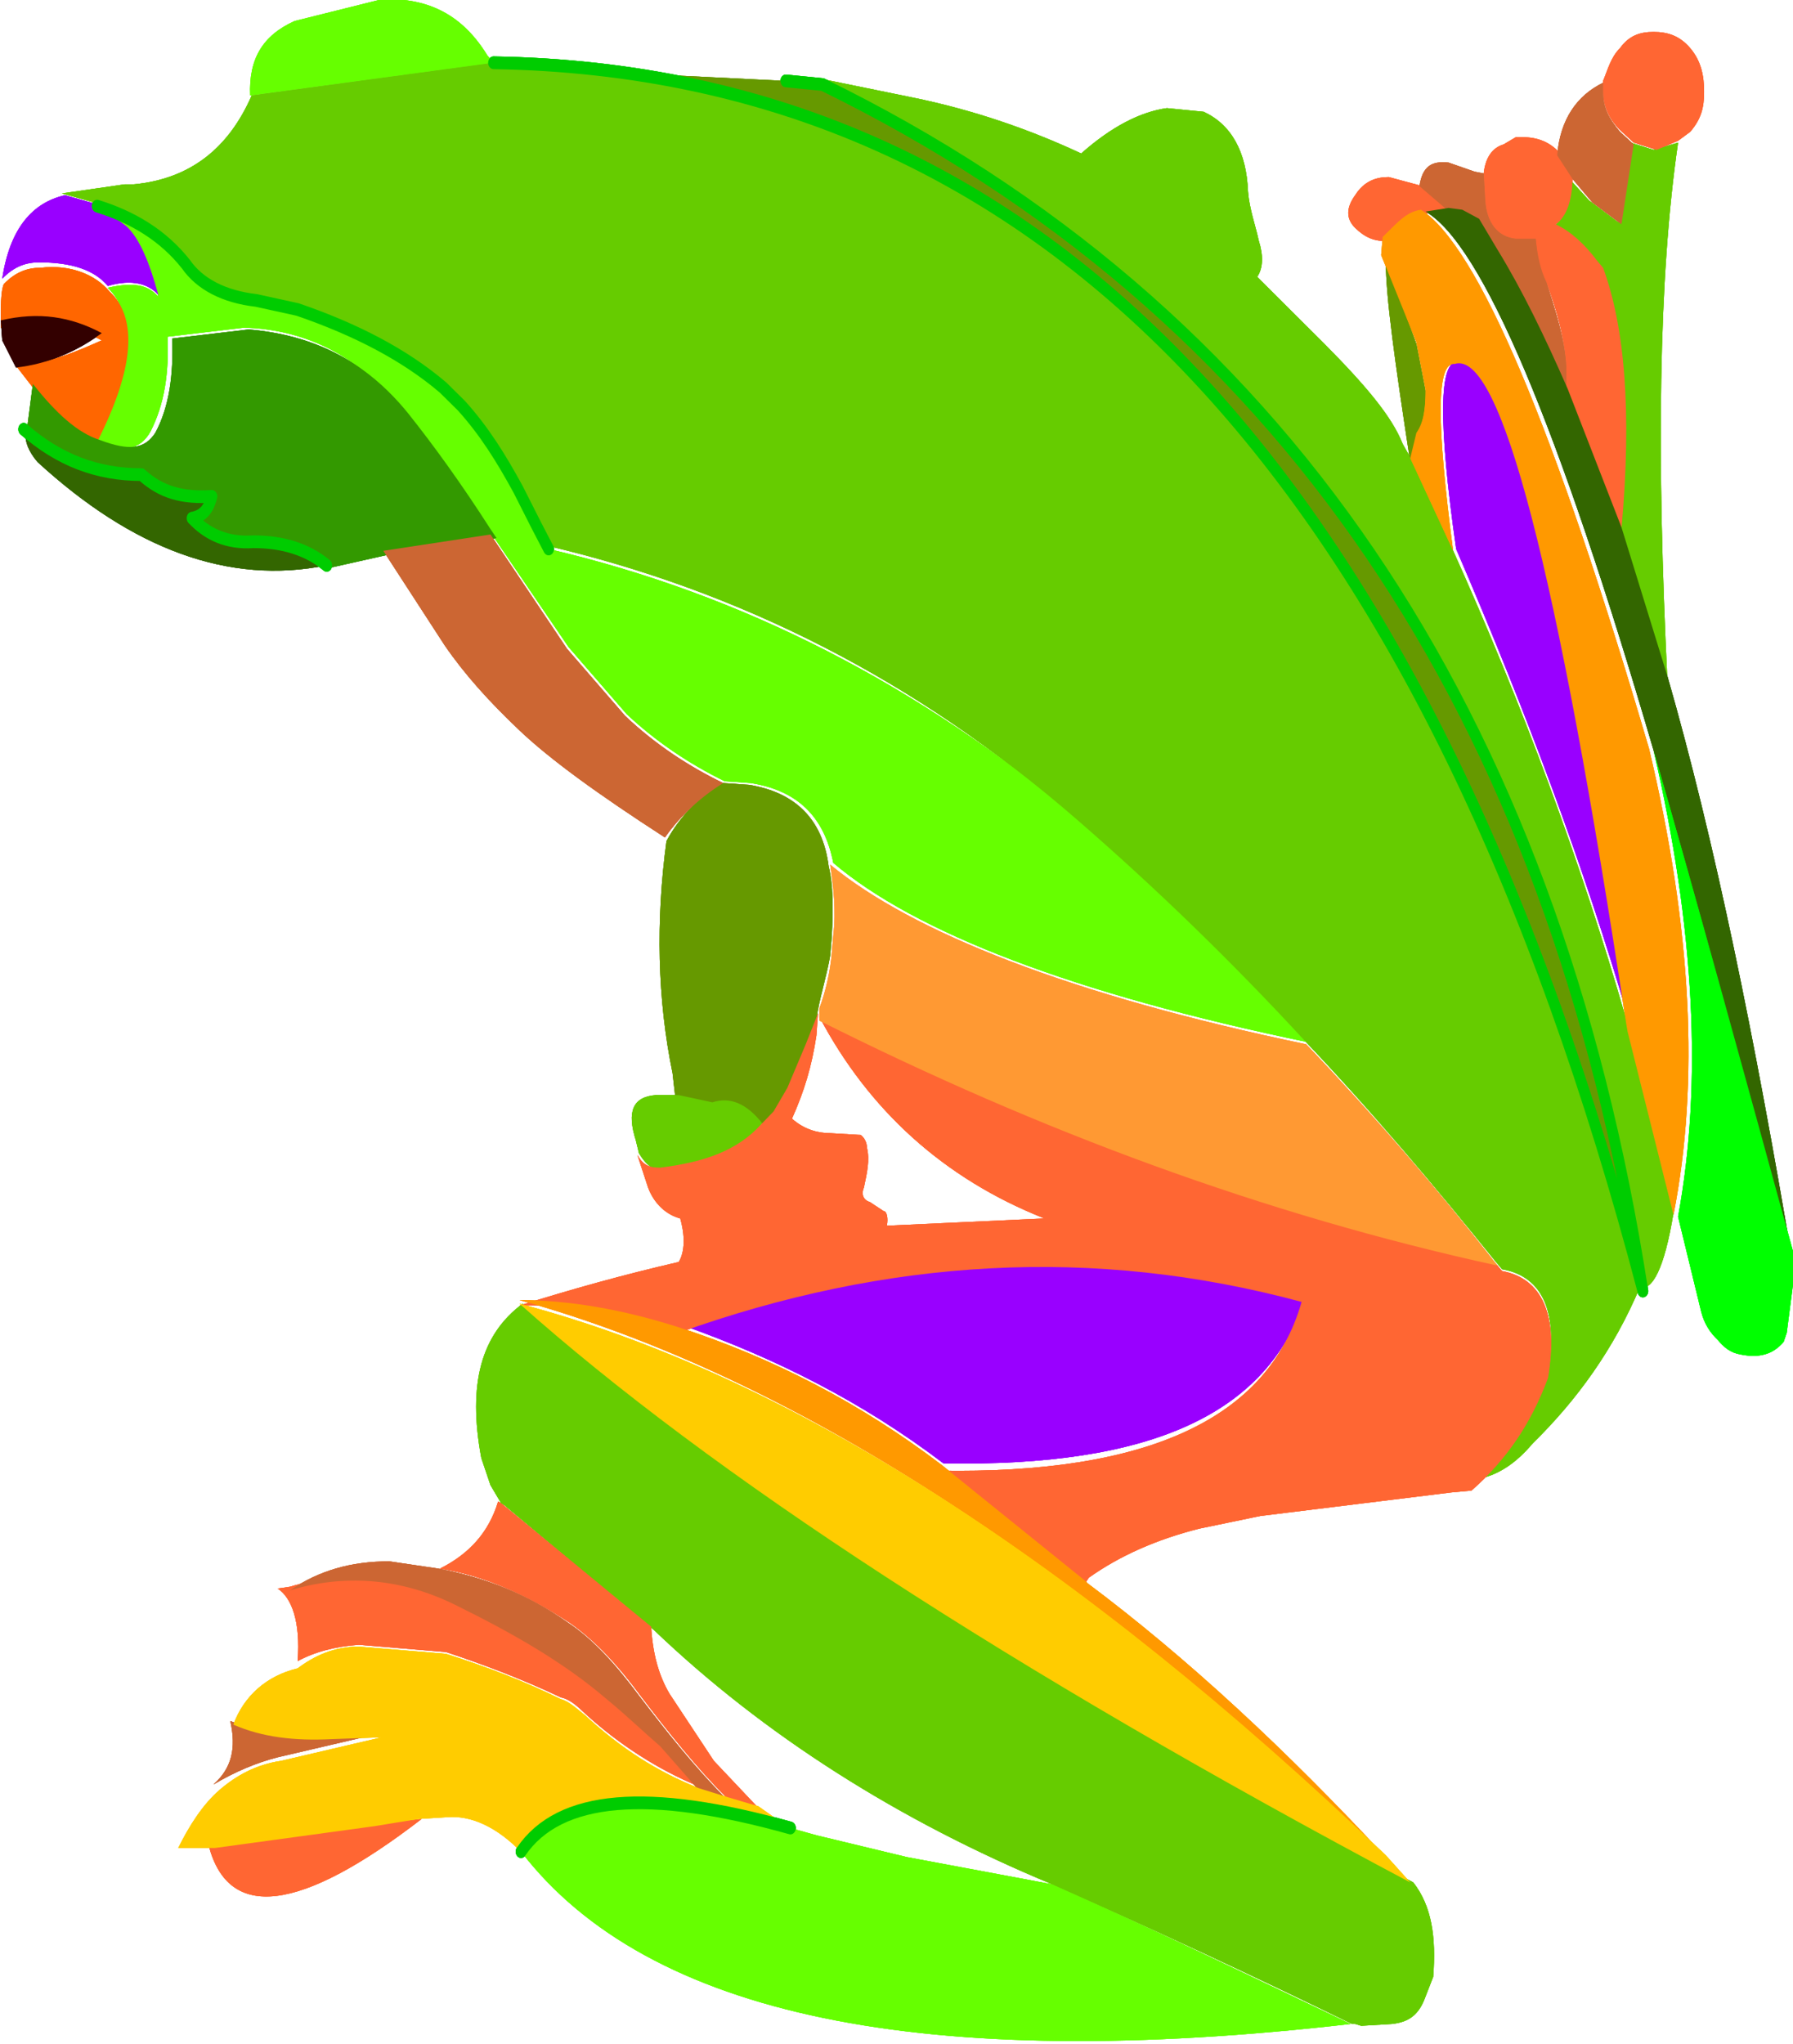 <?xml version="1.0" encoding="utf-8"?>
<svg version="1.1" id="Layer_1"  xmlns="http://www.w3.org/2000/svg"
	 x="0px" y="0px" viewBox="0 0 86 98" enable-background="new -0.5 -0.5 86 98" xml:space="preserve">
<g id="frogRight">
	<g transform="matrix(-1.445,0,0,1.445,197.05,-8)">
		<g id="_x30_:150:71:50:25:1:14">
			<g transform="matrix(0.508,0,0,0.602,22.5,25.8)">
				<g id="_x30_:150:71:50:25:1:14:1:13">
					<g transform="matrix(1,0,0,1,0,0)">
						<path fill="#669900" d="M175.2,9.6l1.7-0.1c1.6,0.8,2.8,1.8,3.7,3.2c0.7,4.4,0.6,8.7-0.4,12.8L180,27l-2.2,0.4
							c-1.1-0.4-2.2,0-3.3,1.2l-0.8-0.7l-0.9-1.3l-1.2-2.4l-0.8-1.7l-0.1-0.5c-0.2-0.9-0.6-2-0.8-3l-0.1-1c-0.1-1.6-0.1-2.9,0.2-3.9
							C170.4,11.4,172.3,10,175.2,9.6 M133.6-19.3c0,2-0.6,5.6-1.6,11.1l-0.4-1.5c-0.4-0.5-0.6-1.3-0.6-2.4l0.6-2.6L133.6-19.3
							 M116.8,37.5c5.9-32.1,23.8-54.2,53.6-66.5l2.4-0.2L192-30C155.8-29.6,130.7-7.1,116.8,37.5"/>
						<path fill="#66FF00" d="M191.9-30.2l0.4-0.4c1.6-2.2,3.8-3.2,6.9-3.1l5.7,1.2c2.1,0.8,3,2.1,2.9,4.1L191.9-30.2 M155.4,70.2
							l9.5-1.5l5.9-1.2l1.7-0.4c9.3-2.2,15.1-1.8,17.6,1.3c-8.3,9.1-26.4,12.2-54.2,9.5l0,0C142.6,75.2,149,72.6,155.4,70.2
							 M188.3-3.4l0.8-1.3l1.2-2c1.1-1.7,2.2-3.2,3.7-4.6l1.2-1c2.5-1.8,5.7-3.2,9.5-4.3l2.7-0.5c2.1-0.2,3.7-0.9,4.6-2
							c1.5-1.6,3.5-2.6,5.8-3.2l-1.9,1.2c-0.9,0.7-1.6,2-2.1,3.8c0.7-0.7,1.7-0.8,3.3-0.5c-1.9,1.6-1.6,4.3,0.8,8.3
							c-1.7,0.8-2.9,0.7-3.6-0.4c-0.9-1.5-1.2-3.2-1.1-5.2l-5-0.5c-4.2,0.1-7.7,1.7-10.4,4.6c-1.7,1.8-3.6,3.9-5.4,6.4L192-4.2
							L187,2l-3.8,3.7c-1.9,1.5-4,2.7-6.4,3.7l-1.7,0.1c-3,0.4-4.8,1.8-5.4,4.4c-5.3,3.8-15.6,7.2-31.1,9.9
							c4.8-4.3,9.8-8.3,14.9-12.2C164.1,4.1,175.6-0.9,188.3-3.4"/>
						<path fill="#66CC00" d="M191.9-30.2l15.8,1.8c1.5,2.9,4,4.6,7.7,4.9h0.6l4.1,0.5l-2.1,0.5c-2.4,0.5-4.4,1.6-5.8,3.2
							c-1.1,1.2-2.5,1.8-4.6,2l-2.7,0.5c-3.8,1-7,2.5-9.5,4.3l-1.2,1c-1.5,1.3-2.7,2.9-3.7,4.6l-1.2,2l-0.8,1.3
							c-12.7,2.5-24.2,7.4-34.7,15.1c-5.2,3.8-10.2,7.9-14.9,12.2c-4.4,3.9-8.5,8-12.5,12.2l-0.4,0.4c-2.7,0.4-3.7,2.4-3,5.9
							c1.2,2.5,2.8,4.4,4.8,5.7c-1.5-0.2-2.7-0.9-3.8-2c-2.9-2.4-5.3-5.2-7-8.6c-0.8,0.2-1.6-1-2.2-4.1l3-10.2l0.1-0.5
							c2.9-8.5,6.7-17.2,11.4-26l2.8-5.1l0.4-0.6c0.7-1.5,2.4-3.2,5.1-5.5l4.4-3.7c-0.4-0.5-0.4-1.2-0.1-2c0.2-0.8,0.6-1.7,0.7-2.7
							c0.1-2.2,1.1-3.7,2.9-4.4l2.4-0.2c1.7,0.2,3.6,1,5.6,2.5c3.3-1.3,7-2.4,11.1-3.1l5.8-1c-29.8,12.4-47.7,34.5-53.6,66.5
							C130.7-7.1,155.8-29.6,191.9-30.2 M180.9,30.7c-2.8-0.1-5-0.9-6.6-2.4c1.1-1.2,2.2-1.5,3.3-1.2l2.2-0.4h1.5
							c1.5,0.1,1.9,0.9,1.3,2.5l-0.2,0.7C181.9,30.6,181.4,30.9,180.9,30.7 M155.4,70.2c-6.4,2.4-12.8,4.9-19.6,7.7h-0.2l-0.4,0.1
							l-2-0.1c-1.1-0.1-1.7-0.5-2.1-1.3l-0.6-1.3c-0.2-2.2,0.1-3.9,1.3-5.2c26.3-11.9,45.6-22.5,58.2-31.9c2.7,1.7,3.6,4.4,2.7,8.5
							l-0.6,1.5l-0.7,1l-0.2,0.1l-9.8,6.9C174.2,62,165.4,66.7,155.4,70.2 M115.2,3.8c0.7-12.1,0.6-22.1-0.7-29.6l1.6,0.4l1.5-0.4
							l0.8,4.4l1.9-1.2l1.3-1.2c0,1.5,0.4,2.4,1.1,2.6c-0.9,0.4-1.9,1-2.7,2l-0.4,0.4c-1.5,3-1.9,7.8-1.2,14.3L115.2,3.8"/>
						<path fill="#9900FF" d="M221.6-19.2c-2.1,0-3.6,0.4-4.5,1.3c-1.6-0.4-2.7-0.1-3.3,0.5c0.6-1.8,1.2-3.1,2.1-3.8l1.9-1.2
							l2.1-0.5c2.1,0.4,3.6,1.8,4.1,4.6C223.2-19,222.4-19.2,221.6-19.2 M117.7,22.6c4.5-24.9,8.2-37.1,11.2-36.3
							c1.2-0.1,1.3,3.2,0.1,10.3C124.4,5.6,120.6,14.2,117.7,22.6 M162.5,47c-13.5,0.2-21.3-2.7-23.7-9.3
							c13.6-3.1,27.1-2.5,40.7,1.7C173.5,41.2,167.8,43.6,162.5,47"/>
						<path fill="#FF6600" d="M223.1-13.5l-1.1,1.2c-1.5,1.6-2.9,2.5-4.2,3c-2.4-4-2.7-6.8-0.8-8.3c0.9-0.9,2.5-1.5,4.5-1.3
							c0.8,0,1.6,0.2,2.4,0.9c0.2,0.4,0.2,1.2,0.2,2.4c-2.5-0.5-4.6-0.2-6.6,0.7C219.1-14.3,221-13.6,223.1-13.5"/>
						<path fill="#339900" d="M222-12.5l0.4,2.6c-2.1,1.6-4.8,2.5-7.7,2.5c-1.3,0.9-2.8,1.3-4.6,1.2c0.2,0.7,0.7,1,1.3,1.2
							c-0.9,0.9-2.2,1.3-4,1.3c-1.9,0-3.5,0.4-4.8,1.3h-0.2l-3.7-0.7l-7-0.9l0.4-0.5c1.9-2.5,3.7-4.6,5.4-6.4
							c2.8-2.9,6.2-4.3,10.4-4.6l5,0.5c-0.1,2,0.2,3.8,1.1,5.2c0.7,0.9,1.7,1,3.6,0.4C219.1-9.8,220.5-10.9,222-12.5"/>
						<path fill="#FF6633" d="M123,42.3c-0.7-3.5,0.4-5.5,3-5.9l0.4-0.4c15.1-2.9,29.7-7.3,44.2-13.6c-3.2,5.1-8.1,8.9-14.7,11.1
							l10.3,0.4c-0.1-0.4,0-0.8,0.2-0.8l0.9-0.5c0.4-0.1,0.6-0.4,0.4-0.8c-0.2-0.8-0.4-1.5-0.2-2.2c0-0.2,0.1-0.5,0.4-0.7l2-0.1
							c0.8,0,1.7-0.2,2.5-0.8c-0.8-1.5-1.3-2.9-1.6-4.6l-0.1-1.2l0,0l0.8,1.7l1.2,2.4l0.9,1.3l0.8,0.7c1.6,1.5,3.8,2.1,6.6,2.4
							c0.7,0,1.1-0.1,1.5-0.7l-0.7,1.8c-0.4,0.9-1.2,1.5-2.1,1.7c-0.4,1.2-0.2,2,0.1,2.4c3.6,0.7,7,1.5,10.4,2.4
							c-3.3-0.1-6.9,0.4-10.4,1.5c-13.6-4.1-27.1-4.8-40.7-1.7c2.2,6.5,10.2,9.5,23.7,9.3l-9.4,6.4l-0.4-0.5c-2-1.2-4.4-2.1-7.2-2.7
							l-4-0.7l-12.5-1.3l-1.3-0.1C125.7,46.8,124.1,44.8,123,42.3 M191.4,49.2l0.2-0.1c0.6,1.7,1.9,2.9,3.8,3.7
							c-3,0.4-5.8,1.5-8.5,3c-1.7,1-3.2,2.4-4.6,4c-1.9,2.1-3.7,4-5.6,5.6l0,0l-2,0.5l2.8-2.5l2.9-3.7c0.7-1,1.1-2.2,1.2-3.7
							L191.4,49.2 M200.7,57l-5.7,0.4c-2.5,0.7-5,1.5-7.5,2.5c-0.6,0.1-1.1,0.5-1.6,0.9c-2.2,1.7-4.8,3.1-7.4,4l2.5-2.4
							c0.9-0.8,2.1-1.6,3.5-2.6c2.9-2.1,6.2-3.8,9.9-5.2c3.7-1.5,7.3-1.7,10.8-0.8l0.8,0.1c-0.9,0.5-1.5,1.8-1.3,4
							C203.6,57.4,202.3,57.1,200.7,57 M199.7,66.9l10.4,1.2h0.4c-1.3,4.1-5.9,3.7-13.9-1.5L199.7,66.9 M114.5-25.9l-0.8-0.5
							c-0.7-0.7-0.9-1.3-0.9-2.2c0-0.9,0.2-1.7,0.9-2.4c0.7-0.7,1.5-0.9,2.4-0.9s1.6,0.2,2.2,0.9c0.6,0.5,0.8,1.2,1.1,1.8v0.5
							c0,0.9-0.4,1.6-1.1,2.2l-0.9,0.7l-1.5,0.4L114.5-25.9 M118.2-4.5c-0.7-6.5-0.2-11.2,1.2-14.4l0.4-0.4c0.8-0.9,1.7-1.6,2.7-2
							c-0.7-0.4-1.1-1.3-1.1-2.6V-24l0.9-1.3c0.6-0.5,1.3-0.8,2.4-0.8h0.4l0.8,0.4c0.8,0.2,1.2,0.8,1.3,1.6l-0.1,1.5
							c-0.1,1.2-0.8,2-2,2.1h-1.3c-0.1,0.9-0.2,1.7-0.7,2.4c-0.7,1.6-1.2,3.1-1.3,4.7v1.3L118.2-4.5 M129.6-22.1l1.6-1.3l2.2-0.5
							c0.8,0,1.6,0.2,2.2,1c0.6,0.7,0.6,1.3,0,1.8s-1.3,0.8-2.2,0.7l-0.6-0.5c-0.6-0.5-1.1-0.9-1.9-1L129.6-22.1"/>
						<path fill="#CC6633" d="M176.9,9.5c2.2-0.9,4.4-2.1,6.4-3.7l3.8-3.7l5-6.3l7,0.9l-4,5.2c-1.3,1.6-2.9,3.1-4.9,4.7
							s-5.1,3.5-9.5,5.9C179.7,11.3,178.4,10.3,176.9,9.5 M176.8,65.4c1.9-1.6,3.7-3.5,5.6-5.6c1.5-1.7,3-3.1,4.6-4
							c2.7-1.6,5.4-2.5,8.5-3l3.2-0.4c2.5,0,4.6,0.5,6.5,1.6c-3.5-0.9-7.2-0.7-10.8,0.8s-7,3.1-9.9,5.2c-1.3,0.9-2.4,1.8-3.5,2.6
							l-2.5,2.4L176.8,65.4 M206,63.2l-6.6-1.3l3.3,0.1c2.4,0.1,4.4-0.1,6.4-0.8c-0.4,1.5-0.1,2.6,1.1,3.5
							C208.8,64,207.4,63.5,206,63.2 M121.4-23.8L121.4-23.8l-1.3,1.3l-1.9,1.2l-0.8-4.4l0.9-0.7c0.7-0.7,1.1-1.3,1.1-2.2v-0.5
							c1.7,0.7,2.8,2,3,4L121.4-23.8 M129.6-22.1l-0.9,0.1l-1.1,0.5l-1.2,1.7c-1.6,2.2-3.2,4.8-4.6,7.7v-1.3
							c0.1-1.6,0.7-3.1,1.3-4.7c0.4-0.7,0.6-1.5,0.7-2.4h1.3c1.2-0.1,1.9-0.9,2-2.1l0.1-1.5l0.6-0.1l1.7-0.5
							c1.1-0.1,1.7,0.2,1.9,1.3L129.6-22.1"/>
						<path fill="#336600" d="M222.5-9.8c0,0.5-0.2,1-0.8,1.6c-6.2,4.8-12.5,6.8-18.9,5.7c1.3-0.9,2.9-1.3,4.8-1.3
							c1.7,0.1,3-0.4,4-1.3c-0.7-0.1-1.1-0.5-1.3-1.2c1.9,0.1,3.3-0.2,4.6-1.2C217.8-7.3,220.3-8.1,222.5-9.8 M107,36
							c2.5-12.5,5.1-23.3,8.2-32.4l3-8.2l3.5-7.6c1.5-2.9,3-5.5,4.6-7.7l1.2-1.7l1.1-0.5l0.9-0.1L131-22
							c-3.7,1.8-8.7,11.8-14.9,29.7C113.4,15.6,110.3,25.1,107,36"/>
						<path fill="#FF9900" d="M133.6,68.7c6.5-5.9,13-11,19.5-15.1l0.1-0.1l9.4-6.4c5.3-3.4,11-5.9,17.2-7.6c3.7-1,7.2-1.5,10.4-1.5
							C172.7,42.1,153.8,52.3,133.6,68.7 M131.6-14.8l-0.6,2.6c0,1,0.1,1.8,0.6,2.4l0.4,1.4l-2.8,5.1c1.1-7.1,1.1-10.4-0.1-10.3
							c-3-0.8-6.7,11.3-11.2,36.3l-0.1,0.5l-3,10.1c-1.7-7.3-1.2-15.8,1.6-25.7c6.2-17.8,11.2-27.7,14.9-29.7c0.8,0.1,1.3,0.5,1.9,1
							l0.6,0.5l0.1,1L131.6-14.8"/>
						<path fill="#FF9933" d="M170.6,22.6L170.6,22.6c-14.4,6.1-29.1,10.7-44.3,13.5c4-4.3,8.1-8.3,12.5-12.2
							c15.4-2.7,25.8-6.2,31.1-9.9c-0.2,1.2-0.4,2.5-0.2,3.9l0.1,1c0.1,1,0.4,2.1,0.8,3L170.6,22.6"/>
						<path fill="#FFCC00" d="M196.8,66.6l-1.9-0.1c-1.5-0.1-3.2,0.5-4.9,2c-2.4-3.1-8.2-3.5-17.6-1.3l2.2-1.3l2-0.5l0,0l1.9-0.5
							c2.7-0.9,5.1-2.2,7.4-4c0.6-0.4,1.1-0.8,1.6-0.9c2.4-1,4.9-1.8,7.5-2.5l5.7-0.4c1.6,0,2.9,0.5,4,1.2c2,0.4,3.5,1.5,4.2,3.1
							c-1.9,0.7-4,0.9-6.4,0.8l-3.3-0.1l6.6,1.3c1.6,0.2,2.9,0.8,4,1.6s2,2,2.7,3.2h-2h-0.4L199.7,67L196.8,66.6 M190.2,38.2
							c-12.5,9.4-31.9,20.1-58.2,31.9l1.6-1.5C153.8,52.3,172.7,42.1,190.2,38.2"/>
						<path fill="#330000" d="M217.5-15.3c2-0.9,4.1-1.2,6.6-0.7l-0.1,1.1l-0.9,1.5C221-13.6,219.1-14.3,217.5-15.3"/>
						<path fill="#00FF00" d="M116.1,7.7c-2.7,9.8-3.2,18.4-1.6,25.7l-1.5,5.2c-0.2,0.7-0.6,1.2-1.1,1.6c-0.4,0.4-0.8,0.7-1.5,0.8
							c-1.2,0.2-2.1,0-2.8-0.7l-0.2-0.5l-0.6-3.9C110.3,25.1,113.4,15.6,116.1,7.7"/>

							<path fill="none" stroke="#00CC00" stroke-width="0.7" stroke-linecap="round" stroke-linejoin="round" stroke-miterlimit="3" d="
							M191.9-30.2c-36.3,0.5-61.2,23.1-75.1,67.7c5.9-32.1,23.8-54.2,53.6-66.5l2.4-0.2 M188.3-3.4l0.8-1.3l1.2-2
							c1.1-1.7,2.2-3.2,3.7-4.6l1.2-1c2.5-1.8,5.7-3.2,9.5-4.3l2.7-0.5c2.1-0.2,3.7-0.9,4.6-2c1.5-1.6,3.5-2.6,5.8-3.2 M202.8-2.5
							c1.3-0.9,2.9-1.3,4.8-1.3c1.7,0.1,3-0.4,4-1.3c-0.7-0.1-1.1-0.5-1.3-1.2c1.9,0.1,3.3-0.2,4.6-1.2c2.9,0,5.4-0.8,7.7-2.5
							 M172.5,67.1c9.3-2.2,15.1-1.8,17.6,1.3"/>
					</g>
				</g>
			</g>
		</g>
	</g>
	<g transform="matrix(-1.445,0,0,1.445,197.05,-8)">
		<g id="_x30_:150:71:50:25:1:14_1_">
			<g transform="matrix(0.508,0,0,0.602,22.5,25.8)">
				<g id="_x30_:150:71:50:25:1:14:1:13_1_">
					<g transform="matrix(1,0,0,1,0,0)">
						<path fill="#669900" d="M175.2,9.6l1.7-0.1c1.6,0.8,2.8,1.8,3.7,3.2c0.7,4.4,0.6,8.7-0.4,12.8L180,27l-2.2,0.4
							c-1.1-0.4-2.2,0-3.3,1.2l-0.8-0.7l-0.9-1.3l-1.2-2.4l-0.8-1.7l-0.1-0.5c-0.2-0.9-0.6-2-0.8-3l-0.1-1c-0.1-1.6-0.1-2.9,0.2-3.9
							C170.4,11.4,172.3,10,175.2,9.6 M133.6-19.3c0,2-0.6,5.6-1.6,11.1l-0.4-1.5c-0.4-0.5-0.6-1.3-0.6-2.4l0.6-2.6L133.6-19.3
							 M116.8,37.5c5.9-32.1,23.8-54.2,53.6-66.5l2.4-0.2L192-30C155.8-29.6,130.7-7.1,116.8,37.5"/>
						<path fill="#66FF00" d="M191.9-30.2l0.4-0.4c1.6-2.2,3.8-3.2,6.9-3.1l5.7,1.2c2.1,0.8,3,2.1,2.9,4.1L191.9-30.2 M155.4,70.2
							l9.5-1.5l5.9-1.2l1.7-0.4c9.3-2.2,15.1-1.8,17.6,1.3c-8.3,9.1-26.4,12.2-54.2,9.5l0,0C142.6,75.2,149,72.6,155.4,70.2
							 M188.3-3.4l0.8-1.3l1.2-2c1.1-1.7,2.2-3.2,3.7-4.6l1.2-1c2.5-1.8,5.7-3.2,9.5-4.3l2.7-0.5c2.1-0.2,3.7-0.9,4.6-2
							c1.5-1.6,3.5-2.6,5.8-3.2l-1.9,1.2c-0.9,0.7-1.6,2-2.1,3.8c0.7-0.7,1.7-0.8,3.3-0.5c-1.9,1.6-1.6,4.3,0.8,8.3
							c-1.7,0.8-2.9,0.7-3.6-0.4c-0.9-1.5-1.2-3.2-1.1-5.2l-5-0.5c-4.2,0.1-7.7,1.7-10.4,4.6c-1.7,1.8-3.6,3.9-5.4,6.4L192-4.2
							L187,2l-3.8,3.7c-1.9,1.5-4,2.7-6.4,3.7l-1.7,0.1c-3,0.4-4.8,1.8-5.4,4.4c-5.3,3.8-15.6,7.2-31.1,9.9
							c4.8-4.3,9.8-8.3,14.9-12.2C164.1,4.1,175.6-0.9,188.3-3.4"/>
						<path fill="#66CC00" d="M191.9-30.2l15.8,1.8c1.5,2.9,4,4.6,7.7,4.9h0.6l4.1,0.5l-2.1,0.5c-2.4,0.5-4.4,1.6-5.8,3.2
							c-1.1,1.2-2.5,1.8-4.6,2l-2.7,0.5c-3.8,1-7,2.5-9.5,4.3l-1.2,1c-1.5,1.3-2.7,2.9-3.7,4.6l-1.2,2l-0.8,1.3
							c-12.7,2.5-24.2,7.4-34.7,15.1c-5.2,3.8-10.2,7.9-14.9,12.2c-4.4,3.9-8.5,8-12.5,12.2l-0.4,0.4c-2.7,0.4-3.7,2.4-3,5.9
							c1.2,2.5,2.8,4.4,4.8,5.7c-1.5-0.2-2.7-0.9-3.8-2c-2.9-2.4-5.3-5.2-7-8.6c-0.8,0.2-1.6-1-2.2-4.1l3-10.2l0.1-0.5
							c2.9-8.5,6.7-17.2,11.4-26l2.8-5.1l0.4-0.6c0.7-1.5,2.4-3.2,5.1-5.5l4.4-3.7c-0.4-0.5-0.4-1.2-0.1-2c0.2-0.8,0.6-1.7,0.7-2.7
							c0.1-2.2,1.1-3.7,2.9-4.4l2.4-0.2c1.7,0.2,3.6,1,5.6,2.5c3.3-1.3,7-2.4,11.1-3.1l5.8-1c-29.8,12.4-47.7,34.5-53.6,66.5
							C130.7-7.1,155.8-29.6,191.9-30.2 M180.9,30.7c-2.8-0.1-5-0.9-6.6-2.4c1.1-1.2,2.2-1.5,3.3-1.2l2.2-0.4h1.5
							c1.5,0.1,1.9,0.9,1.3,2.5l-0.2,0.7C181.9,30.6,181.4,30.9,180.9,30.7 M155.4,70.2c-6.4,2.4-12.8,4.9-19.6,7.7h-0.2l-0.4,0.1
							l-2-0.1c-1.1-0.1-1.7-0.5-2.1-1.3l-0.6-1.3c-0.2-2.2,0.1-3.9,1.3-5.2c26.3-11.9,45.6-22.5,58.2-31.9c2.7,1.7,3.6,4.4,2.7,8.5
							l-0.6,1.5l-0.7,1l-0.2,0.1l-9.8,6.9C174.2,62,165.4,66.7,155.4,70.2 M115.2,3.8c0.7-12.1,0.6-22.1-0.7-29.6l1.6,0.4l1.5-0.4
							l0.8,4.4l1.9-1.2l1.3-1.2c0,1.5,0.4,2.4,1.1,2.6c-0.9,0.4-1.9,1-2.7,2l-0.4,0.4c-1.5,3-1.9,7.8-1.2,14.3L115.2,3.8"/>
						<path fill="#9900FF" d="M221.6-19.2c-2.1,0-3.6,0.4-4.5,1.3c-1.6-0.4-2.7-0.1-3.3,0.5c0.6-1.8,1.2-3.1,2.1-3.8l1.9-1.2
							l2.1-0.5c2.1,0.4,3.6,1.8,4.1,4.6C223.2-19,222.4-19.2,221.6-19.2 M117.7,22.6c4.5-24.9,8.2-37.1,11.2-36.3
							c1.2-0.1,1.3,3.2,0.1,10.3C124.4,5.6,120.6,14.2,117.7,22.6 M162.5,47c-13.5,0.2-21.3-2.7-23.7-9.3
							c13.6-3.1,27.1-2.5,40.7,1.7C173.5,41.2,167.8,43.6,162.5,47"/>
						<path fill="#FF6600" d="M223.1-13.5l-1.1,1.2c-1.5,1.6-2.9,2.5-4.2,3c-2.4-4-2.7-6.8-0.8-8.3c0.9-0.9,2.5-1.5,4.5-1.3
							c0.8,0,1.6,0.2,2.4,0.9c0.2,0.4,0.2,1.2,0.2,2.4c-2.5-0.5-4.6-0.2-6.6,0.7C219.1-14.3,221-13.6,223.1-13.5"/>
						<path fill="#339900" d="M222-12.5l0.4,2.6c-2.1,1.6-4.8,2.5-7.7,2.5c-1.3,0.9-2.8,1.3-4.6,1.2c0.2,0.7,0.7,1,1.3,1.2
							c-0.9,0.9-2.2,1.3-4,1.3c-1.9,0-3.5,0.4-4.8,1.3h-0.2l-3.7-0.7l-7-0.9l0.4-0.5c1.9-2.5,3.7-4.6,5.4-6.4
							c2.8-2.9,6.2-4.3,10.4-4.6l5,0.5c-0.1,2,0.2,3.8,1.1,5.2c0.7,0.9,1.7,1,3.6,0.4C219.1-9.8,220.5-10.9,222-12.5"/>
						<path fill="#FF6633" d="M123,42.3c-0.7-3.5,0.4-5.5,3-5.9l0.4-0.4c15.1-2.9,29.7-7.3,44.2-13.6c-3.2,5.1-8.1,8.9-14.7,11.1
							l10.3,0.4c-0.1-0.4,0-0.8,0.2-0.8l0.9-0.5c0.4-0.1,0.6-0.4,0.4-0.8c-0.2-0.8-0.4-1.5-0.2-2.2c0-0.2,0.1-0.5,0.4-0.7l2-0.1
							c0.8,0,1.7-0.2,2.5-0.8c-0.8-1.5-1.3-2.9-1.6-4.6l-0.1-1.2l0,0l0.8,1.7l1.2,2.4l0.9,1.3l0.8,0.7c1.6,1.5,3.8,2.1,6.6,2.4
							c0.7,0,1.1-0.1,1.5-0.7l-0.7,1.8c-0.4,0.9-1.2,1.5-2.1,1.7c-0.4,1.2-0.2,2,0.1,2.4c3.6,0.7,7,1.5,10.4,2.4
							c-3.3-0.1-6.9,0.4-10.4,1.5c-13.6-4.1-27.1-4.8-40.7-1.7c2.2,6.5,10.2,9.5,23.7,9.3l-9.4,6.4l-0.4-0.5c-2-1.2-4.4-2.1-7.2-2.7
							l-4-0.7l-12.5-1.3l-1.3-0.1C125.7,46.8,124.1,44.8,123,42.3 M191.4,49.2l0.2-0.1c0.6,1.7,1.9,2.9,3.8,3.7
							c-3,0.4-5.8,1.5-8.5,3c-1.7,1-3.2,2.4-4.6,4c-1.9,2.1-3.7,4-5.6,5.6l0,0l-2,0.5l2.8-2.5l2.9-3.7c0.7-1,1.1-2.2,1.2-3.7
							L191.4,49.2 M200.7,57l-5.7,0.4c-2.5,0.7-5,1.5-7.5,2.5c-0.6,0.1-1.1,0.5-1.6,0.9c-2.2,1.7-4.8,3.1-7.4,4l2.5-2.4
							c0.9-0.8,2.1-1.6,3.5-2.6c2.9-2.1,6.2-3.8,9.9-5.2c3.7-1.5,7.3-1.7,10.8-0.8l0.8,0.1c-0.9,0.5-1.5,1.8-1.3,4
							C203.6,57.4,202.3,57.1,200.7,57 M199.7,66.9l10.4,1.2h0.4c-1.3,4.1-5.9,3.7-13.9-1.5L199.7,66.9 M114.5-25.9l-0.8-0.5
							c-0.7-0.7-0.9-1.3-0.9-2.2c0-0.9,0.2-1.7,0.9-2.4c0.7-0.7,1.5-0.9,2.4-0.9s1.6,0.2,2.2,0.9c0.6,0.5,0.8,1.2,1.1,1.8v0.5
							c0,0.9-0.4,1.6-1.1,2.2l-0.9,0.7l-1.5,0.4L114.5-25.9 M118.2-4.5c-0.7-6.5-0.2-11.2,1.2-14.4l0.4-0.4c0.8-0.9,1.7-1.6,2.7-2
							c-0.7-0.4-1.1-1.3-1.1-2.6V-24l0.9-1.3c0.6-0.5,1.3-0.8,2.4-0.8h0.4l0.8,0.4c0.8,0.2,1.2,0.8,1.3,1.6l-0.1,1.5
							c-0.1,1.2-0.8,2-2,2.1h-1.3c-0.1,0.9-0.2,1.7-0.7,2.4c-0.7,1.6-1.2,3.1-1.3,4.7v1.3L118.2-4.5 M129.6-22.1l1.6-1.3l2.2-0.5
							c0.8,0,1.6,0.2,2.2,1c0.6,0.7,0.6,1.3,0,1.8s-1.3,0.8-2.2,0.7l-0.6-0.5c-0.6-0.5-1.1-0.9-1.9-1L129.6-22.1"/>
						<path fill="#CC6633" d="M176.9,9.5c2.2-0.9,4.4-2.1,6.4-3.7l3.8-3.7l5-6.3l7,0.9l-4,5.2c-1.3,1.6-2.9,3.1-4.9,4.7
							s-5.1,3.5-9.5,5.9C179.7,11.3,178.4,10.3,176.9,9.5 M176.8,65.4c1.9-1.6,3.7-3.5,5.6-5.6c1.5-1.7,3-3.1,4.6-4
							c2.7-1.6,5.4-2.5,8.5-3l3.2-0.4c2.5,0,4.6,0.5,6.5,1.6c-3.5-0.9-7.2-0.7-10.8,0.8s-7,3.1-9.9,5.2c-1.3,0.9-2.4,1.8-3.5,2.6
							l-2.5,2.4L176.8,65.4 M206,63.2l-6.6-1.3l3.3,0.1c2.4,0.1,4.4-0.1,6.4-0.8c-0.4,1.5-0.1,2.6,1.1,3.5
							C208.8,64,207.4,63.5,206,63.2 M121.4-23.8L121.4-23.8l-1.3,1.3l-1.9,1.2l-0.8-4.4l0.9-0.7c0.7-0.7,1.1-1.3,1.1-2.2v-0.5
							c1.7,0.7,2.8,2,3,4L121.4-23.8 M129.6-22.1l-0.9,0.1l-1.1,0.5l-1.2,1.7c-1.6,2.2-3.2,4.8-4.6,7.7v-1.3
							c0.1-1.6,0.7-3.1,1.3-4.7c0.4-0.7,0.6-1.5,0.7-2.4h1.3c1.2-0.1,1.9-0.9,2-2.1l0.1-1.5l0.6-0.1l1.7-0.5
							c1.1-0.1,1.7,0.2,1.9,1.3L129.6-22.1"/>
						<path fill="#336600" d="M222.5-9.8c0,0.5-0.2,1-0.8,1.6c-6.2,4.8-12.5,6.8-18.9,5.7c1.3-0.9,2.9-1.3,4.8-1.3
							c1.7,0.1,3-0.4,4-1.3c-0.7-0.1-1.1-0.5-1.3-1.2c1.9,0.1,3.3-0.2,4.6-1.2C217.8-7.3,220.3-8.1,222.5-9.8 M107,36
							c2.5-12.5,5.1-23.3,8.2-32.4l3-8.2l3.5-7.6c1.5-2.9,3-5.5,4.6-7.7l1.2-1.7l1.1-0.5l0.9-0.1L131-22
							c-3.7,1.8-8.7,11.8-14.9,29.7C113.4,15.6,110.3,25.1,107,36"/>
						<path fill="#FF9900" d="M133.6,68.7c6.5-5.9,13-11,19.5-15.1l0.1-0.1l9.4-6.4c5.3-3.4,11-5.9,17.2-7.6c3.7-1,7.2-1.5,10.4-1.5
							C172.7,42.1,153.8,52.3,133.6,68.7 M131.6-14.8l-0.6,2.6c0,1,0.1,1.8,0.6,2.4l0.4,1.4l-2.8,5.1c1.1-7.1,1.1-10.4-0.1-10.3
							c-3-0.8-6.7,11.3-11.2,36.3l-0.1,0.5l-3,10.1c-1.7-7.3-1.2-15.8,1.6-25.7c6.2-17.8,11.2-27.7,14.9-29.7c0.8,0.1,1.3,0.5,1.9,1
							l0.6,0.5l0.1,1L131.6-14.8"/>
						<path fill="#FF9933" d="M170.6,22.6L170.6,22.6c-14.4,6.1-29.1,10.7-44.3,13.5c4-4.3,8.1-8.3,12.5-12.2
							c15.4-2.7,25.8-6.2,31.1-9.9c-0.2,1.2-0.4,2.5-0.2,3.9l0.1,1c0.1,1,0.4,2.1,0.8,3L170.6,22.6"/>
						<path fill="#FFCC00" d="M196.8,66.6l-1.9-0.1c-1.5-0.1-3.2,0.5-4.9,2c-2.4-3.1-8.2-3.5-17.6-1.3l2.2-1.3l2-0.5l0,0l1.9-0.5
							c2.7-0.9,5.1-2.2,7.4-4c0.6-0.4,1.1-0.8,1.6-0.9c2.4-1,4.9-1.8,7.5-2.5l5.7-0.4c1.6,0,2.9,0.5,4,1.2c2,0.4,3.5,1.5,4.2,3.1
							c-1.9,0.7-4,0.9-6.4,0.8l-3.3-0.1l6.6,1.3c1.6,0.2,2.9,0.8,4,1.6s2,2,2.7,3.2h-2h-0.4L199.7,67L196.8,66.6 M190.2,38.2
							c-12.5,9.4-31.9,20.1-58.2,31.9l1.6-1.5C153.8,52.3,172.7,42.1,190.2,38.2"/>
						<path fill="#330000" d="M217.5-15.3c2-0.9,4.1-1.2,6.6-0.7l-0.1,1.1l-0.9,1.5C221-13.6,219.1-14.3,217.5-15.3"/>
						<path fill="#00FF00" d="M116.1,7.7c-2.7,9.8-3.2,18.4-1.6,25.7l-1.5,5.2c-0.2,0.7-0.6,1.2-1.1,1.6c-0.4,0.4-0.8,0.7-1.5,0.8
							c-1.2,0.2-2.1,0-2.8-0.7l-0.2-0.5l-0.6-3.9C110.3,25.1,113.4,15.6,116.1,7.7"/>

							<path fill="none" stroke="#00CC00" stroke-width="0.7" stroke-linecap="round" stroke-linejoin="round" stroke-miterlimit="3" d="
							M191.9-30.2c-36.3,0.5-61.2,23.1-75.1,67.7c5.9-32.1,23.8-54.2,53.6-66.5l2.4-0.2 M188.3-3.4l0.8-1.3l1.2-2
							c1.1-1.7,2.2-3.2,3.7-4.6l1.2-1c2.5-1.8,5.7-3.2,9.5-4.3l2.7-0.5c2.1-0.2,3.7-0.9,4.6-2c1.5-1.6,3.5-2.6,5.8-3.2 M202.8-2.5
							c1.3-0.9,2.9-1.3,4.8-1.3c1.7,0.1,3-0.4,4-1.3c-0.7-0.1-1.1-0.5-1.3-1.2c1.9,0.1,3.3-0.2,4.6-1.2c2.9,0,5.4-0.8,7.7-2.5
							 M172.5,67.1c9.3-2.2,15.1-1.8,17.6,1.3"/>
					</g>
				</g>
			</g>
		</g>
	</g>
	<g transform="matrix(-1.445,0,0,1.445,197.05,-8)">
		<g id="_x30_:150:71:50:25:1:14_2_">
			<g transform="matrix(0.508,0,0,0.602,22.5,25.8)">
				<g id="_x30_:150:71:50:25:1:14:1:13_2_">
					<g transform="matrix(1,0,0,1,0,0)">
						<path fill="#669900" d="M175.2,9.6l1.7-0.1c1.6,0.8,2.8,1.8,3.7,3.2c0.7,4.4,0.6,8.7-0.4,12.8L180,27l-2.2,0.4
							c-1.1-0.4-2.2,0-3.3,1.2l-0.8-0.7l-0.9-1.3l-1.2-2.4l-0.8-1.7l-0.1-0.5c-0.2-0.9-0.6-2-0.8-3l-0.1-1c-0.1-1.6-0.1-2.9,0.2-3.9
							C170.4,11.4,172.3,10,175.2,9.6 M133.6-19.3c0,2-0.6,5.6-1.6,11.1l-0.4-1.5c-0.4-0.5-0.6-1.3-0.6-2.4l0.6-2.6L133.6-19.3
							 M116.8,37.5c5.9-32.1,23.8-54.2,53.6-66.5l2.4-0.2L192-30C155.8-29.6,130.7-7.1,116.8,37.5"/>
						<path fill="#66FF00" d="M191.9-30.2l0.4-0.4c1.6-2.2,3.8-3.2,6.9-3.1l5.7,1.2c2.1,0.8,3,2.1,2.9,4.1L191.9-30.2 M155.4,70.2
							l9.5-1.5l5.9-1.2l1.7-0.4c9.3-2.2,15.1-1.8,17.6,1.3c-8.3,9.1-26.4,12.2-54.2,9.5l0,0C142.6,75.2,149,72.6,155.4,70.2
							 M188.3-3.4l0.8-1.3l1.2-2c1.1-1.7,2.2-3.2,3.7-4.6l1.2-1c2.5-1.8,5.7-3.2,9.5-4.3l2.7-0.5c2.1-0.2,3.7-0.9,4.6-2
							c1.5-1.6,3.5-2.6,5.8-3.2l-1.9,1.2c-0.9,0.7-1.6,2-2.1,3.8c0.7-0.7,1.7-0.8,3.3-0.5c-1.9,1.6-1.6,4.3,0.8,8.3
							c-1.7,0.8-2.9,0.7-3.6-0.4c-0.9-1.5-1.2-3.2-1.1-5.2l-5-0.5c-4.2,0.1-7.7,1.7-10.4,4.6c-1.7,1.8-3.6,3.9-5.4,6.4L192-4.2
							L187,2l-3.8,3.7c-1.9,1.5-4,2.7-6.4,3.7l-1.7,0.1c-3,0.4-4.8,1.8-5.4,4.4c-5.3,3.8-15.6,7.2-31.1,9.9
							c4.8-4.3,9.8-8.3,14.9-12.2C164.1,4.1,175.6-0.9,188.3-3.4"/>
						<path fill="#66CC00" d="M191.9-30.2l15.8,1.8c1.5,2.9,4,4.6,7.7,4.9h0.6l4.1,0.5l-2.1,0.5c-2.4,0.5-4.4,1.6-5.8,3.2
							c-1.1,1.2-2.5,1.8-4.6,2l-2.7,0.5c-3.8,1-7,2.5-9.5,4.3l-1.2,1c-1.5,1.3-2.7,2.9-3.7,4.6l-1.2,2l-0.8,1.3
							c-12.7,2.5-24.2,7.4-34.7,15.1c-5.2,3.8-10.2,7.9-14.9,12.2c-4.4,3.9-8.5,8-12.5,12.2l-0.4,0.4c-2.7,0.4-3.7,2.4-3,5.9
							c1.2,2.5,2.8,4.4,4.8,5.7c-1.5-0.2-2.7-0.9-3.8-2c-2.9-2.4-5.3-5.2-7-8.6c-0.8,0.2-1.6-1-2.2-4.1l3-10.2l0.1-0.5
							c2.9-8.5,6.7-17.2,11.4-26l2.8-5.1l0.4-0.6c0.7-1.5,2.4-3.2,5.1-5.5l4.4-3.7c-0.4-0.5-0.4-1.2-0.1-2c0.2-0.8,0.6-1.7,0.7-2.7
							c0.1-2.2,1.1-3.7,2.9-4.4l2.4-0.2c1.7,0.2,3.6,1,5.6,2.5c3.3-1.3,7-2.4,11.1-3.1l5.8-1c-29.8,12.4-47.7,34.5-53.6,66.5
							C130.7-7.1,155.8-29.6,191.9-30.2 M180.9,30.7c-2.8-0.1-5-0.9-6.6-2.4c1.1-1.2,2.2-1.5,3.3-1.2l2.2-0.4h1.5
							c1.5,0.1,1.9,0.9,1.3,2.5l-0.2,0.7C181.9,30.6,181.4,30.9,180.9,30.7 M155.4,70.2c-6.4,2.4-12.8,4.9-19.6,7.7h-0.2l-0.4,0.1
							l-2-0.1c-1.1-0.1-1.7-0.5-2.1-1.3l-0.6-1.3c-0.2-2.2,0.1-3.9,1.3-5.2c26.3-11.9,45.6-22.5,58.2-31.9c2.7,1.7,3.6,4.4,2.7,8.5
							l-0.6,1.5l-0.7,1l-0.2,0.1l-9.8,6.9C174.2,62,165.4,66.7,155.4,70.2 M115.2,3.8c0.7-12.1,0.6-22.1-0.7-29.6l1.6,0.4l1.5-0.4
							l0.8,4.4l1.9-1.2l1.3-1.2c0,1.5,0.4,2.4,1.1,2.6c-0.9,0.4-1.9,1-2.7,2l-0.4,0.4c-1.5,3-1.9,7.8-1.2,14.3L115.2,3.8"/>
						<path fill="#9900FF" d="M221.6-19.2c-2.1,0-3.6,0.4-4.5,1.3c-1.6-0.4-2.7-0.1-3.3,0.5c0.6-1.8,1.2-3.1,2.1-3.8l1.9-1.2
							l2.1-0.5c2.1,0.4,3.6,1.8,4.1,4.6C223.2-19,222.4-19.2,221.6-19.2 M117.7,22.6c4.5-24.9,8.2-37.1,11.2-36.3
							c1.2-0.1,1.3,3.2,0.1,10.3C124.4,5.6,120.6,14.2,117.7,22.6 M162.5,47c-13.5,0.2-21.3-2.7-23.7-9.3
							c13.6-3.1,27.1-2.5,40.7,1.7C173.5,41.2,167.8,43.6,162.5,47"/>
						<path fill="#FF6600" d="M223.1-13.5l-1.1,1.2c-1.5,1.6-2.9,2.5-4.2,3c-2.4-4-2.7-6.8-0.8-8.3c0.9-0.9,2.5-1.5,4.5-1.3
							c0.8,0,1.6,0.2,2.4,0.9c0.2,0.4,0.2,1.2,0.2,2.4c-2.5-0.5-4.6-0.2-6.6,0.7C219.1-14.3,221-13.6,223.1-13.5"/>
						<path fill="#339900" d="M222-12.5l0.4,2.6c-2.1,1.6-4.8,2.5-7.7,2.5c-1.3,0.9-2.8,1.3-4.6,1.2c0.2,0.7,0.7,1,1.3,1.2
							c-0.9,0.9-2.2,1.3-4,1.3c-1.9,0-3.5,0.4-4.8,1.3h-0.2l-3.7-0.7l-7-0.9l0.4-0.5c1.9-2.5,3.7-4.6,5.4-6.4
							c2.8-2.9,6.2-4.3,10.4-4.6l5,0.5c-0.1,2,0.2,3.8,1.1,5.2c0.7,0.9,1.7,1,3.6,0.4C219.1-9.8,220.5-10.9,222-12.5"/>
						<path fill="#FF6633" d="M123,42.3c-0.7-3.5,0.4-5.5,3-5.9l0.4-0.4c15.1-2.9,29.7-7.3,44.2-13.6c-3.2,5.1-8.1,8.9-14.7,11.1
							l10.3,0.4c-0.1-0.4,0-0.8,0.2-0.8l0.9-0.5c0.4-0.1,0.6-0.4,0.4-0.8c-0.2-0.8-0.4-1.5-0.2-2.2c0-0.2,0.1-0.5,0.4-0.7l2-0.1
							c0.8,0,1.7-0.2,2.5-0.8c-0.8-1.5-1.3-2.9-1.6-4.6l-0.1-1.2l0,0l0.8,1.7l1.2,2.4l0.9,1.3l0.8,0.7c1.6,1.5,3.8,2.1,6.6,2.4
							c0.7,0,1.1-0.1,1.5-0.7l-0.7,1.8c-0.4,0.9-1.2,1.5-2.1,1.7c-0.4,1.2-0.2,2,0.1,2.4c3.6,0.7,7,1.5,10.4,2.4
							c-3.3-0.1-6.9,0.4-10.4,1.5c-13.6-4.1-27.1-4.8-40.7-1.7c2.2,6.5,10.2,9.5,23.7,9.3l-9.4,6.4l-0.4-0.5c-2-1.2-4.4-2.1-7.2-2.7
							l-4-0.7l-12.5-1.3l-1.3-0.1C125.7,46.8,124.1,44.8,123,42.3 M191.4,49.2l0.2-0.1c0.6,1.7,1.9,2.9,3.8,3.7
							c-3,0.4-5.8,1.5-8.5,3c-1.7,1-3.2,2.4-4.6,4c-1.9,2.1-3.7,4-5.6,5.6l0,0l-2,0.5l2.8-2.5l2.9-3.7c0.7-1,1.1-2.2,1.2-3.7
							L191.4,49.2 M200.7,57l-5.7,0.4c-2.5,0.7-5,1.5-7.5,2.5c-0.6,0.1-1.1,0.5-1.6,0.9c-2.2,1.7-4.8,3.1-7.4,4l2.5-2.4
							c0.9-0.8,2.1-1.6,3.5-2.6c2.9-2.1,6.2-3.8,9.9-5.2c3.7-1.5,7.3-1.7,10.8-0.8l0.8,0.1c-0.9,0.5-1.5,1.8-1.3,4
							C203.6,57.4,202.3,57.1,200.7,57 M199.7,66.9l10.4,1.2h0.4c-1.3,4.1-5.9,3.7-13.9-1.5L199.7,66.9 M114.5-25.9l-0.8-0.5
							c-0.7-0.7-0.9-1.3-0.9-2.2c0-0.9,0.2-1.7,0.9-2.4c0.7-0.7,1.5-0.9,2.4-0.9s1.6,0.2,2.2,0.9c0.6,0.5,0.8,1.2,1.1,1.8v0.5
							c0,0.9-0.4,1.6-1.1,2.2l-0.9,0.7l-1.5,0.4L114.5-25.9 M118.2-4.5c-0.7-6.5-0.2-11.2,1.2-14.4l0.4-0.4c0.8-0.9,1.7-1.6,2.7-2
							c-0.7-0.4-1.1-1.3-1.1-2.6V-24l0.9-1.3c0.6-0.5,1.3-0.8,2.4-0.8h0.4l0.8,0.4c0.8,0.2,1.2,0.8,1.3,1.6l-0.1,1.5
							c-0.1,1.2-0.8,2-2,2.1h-1.3c-0.1,0.9-0.2,1.7-0.7,2.4c-0.7,1.6-1.2,3.1-1.3,4.7v1.3L118.2-4.5 M129.6-22.1l1.6-1.3l2.2-0.5
							c0.8,0,1.6,0.2,2.2,1c0.6,0.7,0.6,1.3,0,1.8s-1.3,0.8-2.2,0.7l-0.6-0.5c-0.6-0.5-1.1-0.9-1.9-1L129.6-22.1"/>
						<path fill="#CC6633" d="M176.9,9.5c2.2-0.9,4.4-2.1,6.4-3.7l3.8-3.7l5-6.3l7,0.9l-4,5.2c-1.3,1.6-2.9,3.1-4.9,4.7
							s-5.1,3.5-9.5,5.9C179.7,11.3,178.4,10.3,176.9,9.5 M176.8,65.4c1.9-1.6,3.7-3.5,5.6-5.6c1.5-1.7,3-3.1,4.6-4
							c2.7-1.6,5.4-2.5,8.5-3l3.2-0.4c2.5,0,4.6,0.5,6.5,1.6c-3.5-0.9-7.2-0.7-10.8,0.8s-7,3.1-9.9,5.2c-1.3,0.9-2.4,1.8-3.5,2.6
							l-2.5,2.4L176.8,65.4 M206,63.2l-6.6-1.3l3.3,0.1c2.4,0.1,4.4-0.1,6.4-0.8c-0.4,1.5-0.1,2.6,1.1,3.5
							C208.8,64,207.4,63.5,206,63.2 M121.4-23.8L121.4-23.8l-1.3,1.3l-1.9,1.2l-0.8-4.4l0.9-0.7c0.7-0.7,1.1-1.3,1.1-2.2v-0.5
							c1.7,0.7,2.8,2,3,4L121.4-23.8 M129.6-22.1l-0.9,0.1l-1.1,0.5l-1.2,1.7c-1.6,2.2-3.2,4.8-4.6,7.7v-1.3
							c0.1-1.6,0.7-3.1,1.3-4.7c0.4-0.7,0.6-1.5,0.7-2.4h1.3c1.2-0.1,1.9-0.9,2-2.1l0.1-1.5l0.6-0.1l1.7-0.5
							c1.1-0.1,1.7,0.2,1.9,1.3L129.6-22.1"/>
						<path fill="#336600" d="M222.5-9.8c0,0.5-0.2,1-0.8,1.6c-6.2,4.8-12.5,6.8-18.9,5.7c1.3-0.9,2.9-1.3,4.8-1.3
							c1.7,0.1,3-0.4,4-1.3c-0.7-0.1-1.1-0.5-1.3-1.2c1.9,0.1,3.3-0.2,4.6-1.2C217.8-7.3,220.3-8.1,222.5-9.8 M107,36
							c2.5-12.5,5.1-23.3,8.2-32.4l3-8.2l3.5-7.6c1.5-2.9,3-5.5,4.6-7.7l1.2-1.7l1.1-0.5l0.9-0.1L131-22
							c-3.7,1.8-8.7,11.8-14.9,29.7C113.4,15.6,110.3,25.1,107,36"/>
						<path fill="#FF9900" d="M133.6,68.7c6.5-5.9,13-11,19.5-15.1l0.1-0.1l9.4-6.4c5.3-3.4,11-5.9,17.2-7.6c3.7-1,7.2-1.5,10.4-1.5
							C172.7,42.1,153.8,52.3,133.6,68.7 M131.6-14.8l-0.6,2.6c0,1,0.1,1.8,0.6,2.4l0.4,1.4l-2.8,5.1c1.1-7.1,1.1-10.4-0.1-10.3
							c-3-0.8-6.7,11.3-11.2,36.3l-0.1,0.5l-3,10.1c-1.7-7.3-1.2-15.8,1.6-25.7c6.2-17.8,11.2-27.7,14.9-29.7c0.8,0.1,1.3,0.5,1.9,1
							l0.6,0.5l0.1,1L131.6-14.8"/>
						<path fill="#FF9933" d="M170.6,22.6L170.6,22.6c-14.4,6.1-29.1,10.7-44.3,13.5c4-4.3,8.1-8.3,12.5-12.2
							c15.4-2.7,25.8-6.2,31.1-9.9c-0.2,1.2-0.4,2.5-0.2,3.9l0.1,1c0.1,1,0.4,2.1,0.8,3L170.6,22.6"/>
						<path fill="#FFCC00" d="M196.8,66.6l-1.9-0.1c-1.5-0.1-3.2,0.5-4.9,2c-2.4-3.1-8.2-3.5-17.6-1.3l2.2-1.3l2-0.5l0,0l1.9-0.5
							c2.7-0.9,5.1-2.2,7.4-4c0.6-0.4,1.1-0.8,1.6-0.9c2.4-1,4.9-1.8,7.5-2.5l5.7-0.4c1.6,0,2.9,0.5,4,1.2c2,0.4,3.5,1.5,4.2,3.1
							c-1.9,0.7-4,0.9-6.4,0.8l-3.3-0.1l6.6,1.3c1.6,0.2,2.9,0.8,4,1.6s2,2,2.7,3.2h-2h-0.4L199.7,67L196.8,66.6 M190.2,38.2
							c-12.5,9.4-31.9,20.1-58.2,31.9l1.6-1.5C153.8,52.3,172.7,42.1,190.2,38.2"/>
						<path fill="#330000" d="M217.5-15.3c2-0.9,4.1-1.2,6.6-0.7l-0.1,1.1l-0.9,1.5C221-13.6,219.1-14.3,217.5-15.3"/>
						<path fill="#00FF00" d="M116.1,7.7c-2.7,9.8-3.2,18.4-1.6,25.7l-1.5,5.2c-0.2,0.7-0.6,1.2-1.1,1.6c-0.4,0.4-0.8,0.7-1.5,0.8
							c-1.2,0.2-2.1,0-2.8-0.7l-0.2-0.5l-0.6-3.9C110.3,25.1,113.4,15.6,116.1,7.7"/>

							<path fill="none" stroke="#00CC00" stroke-width="0.7" stroke-linecap="round" stroke-linejoin="round" stroke-miterlimit="3" d="
							M191.9-30.2c-36.3,0.5-61.2,23.1-75.1,67.7c5.9-32.1,23.8-54.2,53.6-66.5l2.4-0.2 M188.3-3.4l0.8-1.3l1.2-2
							c1.1-1.7,2.2-3.2,3.7-4.6l1.2-1c2.5-1.8,5.7-3.2,9.5-4.3l2.7-0.5c2.1-0.2,3.7-0.9,4.6-2c1.5-1.6,3.5-2.6,5.8-3.2 M202.8-2.5
							c1.3-0.9,2.9-1.3,4.8-1.3c1.7,0.1,3-0.4,4-1.3c-0.7-0.1-1.1-0.5-1.3-1.2c1.9,0.1,3.3-0.2,4.6-1.2c2.9,0,5.4-0.8,7.7-2.5
							 M172.5,67.1c9.3-2.2,15.1-1.8,17.6,1.3"/>
					</g>
				</g>
			</g>
		</g>
	</g>
</g>
</svg>